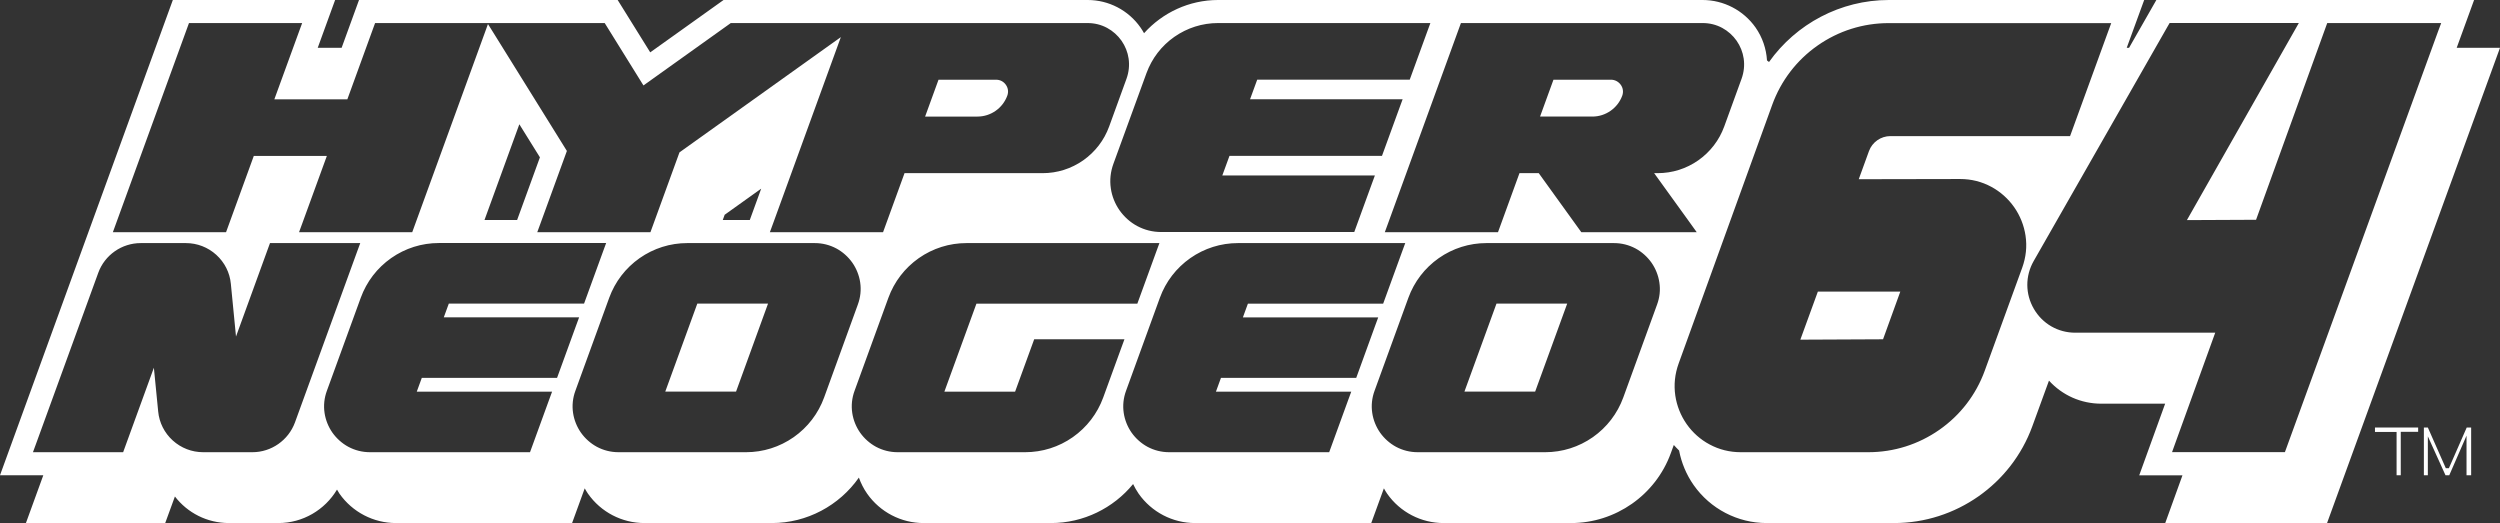 <?xml version="1.0" encoding="utf-8"?>
<!-- Generator: Adobe Illustrator 25.0.0, SVG Export Plug-In . SVG Version: 6.00 Build 0)  -->
<svg version="1.1" id="Layer_1" xmlns="http://www.w3.org/2000/svg" xmlns:xlink="http://www.w3.org/1999/xlink" x="0px" y="0px"
	 viewBox="0 0 3839 803.1" style="enable-background:new 0 0 3839 803.1;" xml:space="preserve">
<rect x="0" y="0" width="3839" height="803.1" fill="#333333" stroke="none"/>
<style type="text/css">
	.st0{fill:#FFFFFF;}
</style>
<g>
	<polygon class="st0" points="3647,663.3 3680.2,663.3 3680.2,729.8 3686.6,729.8 3686.6,663.1 3713.3,663.1 3713.3,656.5 
		3647,656.5 	"/>
	<polygon class="st0" points="3760.5,719 3755.8,719 3728.2,656.5 3722.1,656.5 3722.1,729.8 3728.2,729.8 3728.2,670 3755.3,729.8 
		3761.1,729.8 3787.6,669 3787.6,729.8 3794.7,729.8 3794.7,656.5 3787.9,656.5 	"/>
	<g>
		<path class="st0" d="M2473.9,122.4h-88.4l-20.6,56.6h80.4c20.4,0,38.8-12.9,45.8-32c2.1-5.7,1.3-11.8-2.2-16.7
			S2479.9,122.4,2473.9,122.4z"/>
		<polygon class="st0" points="2248.8,601.3 2357.4,601.3 2406.6,466.2 2298,466.2 		"/>
		<path class="st0" d="M1546.8,146.9c2.1-5.7,1.3-11.8-2.2-16.7c-3.5-5-8.9-7.8-15-7.8h-88.4l-20.6,56.6h80.4
			C1521.5,179,1539.8,166.1,1546.8,146.9z"/>
		<path class="st0" d="M3772.5,73.4L3799.2,0l-487.9,0l-41.9,73.4h-3.6L3292.6,0h-392.2c-74.1,0-142.3,36.7-183.9,95.2
			c-1-0.8-2-1.6-3.1-2.4c-1.1-17.9-7-35.5-17.6-50.6C2677.2,15.8,2646.8,0,2614.5,0h-744.1c-44.1,0-85.2,19.3-113.6,51
			c-1.7-3-3.4-5.9-5.4-8.7C1732.9,15.8,1702.6,0,1670.3,0h-559.2L998.5,80.4L948.5,0H551.3l-26.7,73.4h-36.7L514.6,0H265.4L0,729.8
			h66.5l-26.7,73.4h213.9l14.9-40.8c19.2,25,49.3,40.8,83.1,40.8h75.8c37.3,0,71.4-20.1,90-51.4c1.3,2.1,2.4,4.2,3.8,6.3
			c19.8,28.2,52.2,45.1,86.7,45.1h270.5l19.4-53.3c1.6,2.8,3.2,5.6,5,8.2c19.8,28.3,52.2,45.1,86.7,45.1h195.7
			c53.9,0,103.5-26.9,133.6-69.8c3.1,8.6,7.3,17,12.7,24.7c19.8,28.2,52.2,45.1,86.7,45.1H1614c49.6,0,95.6-22.8,126-59.9
			c2.5,5.1,5.2,10.1,8.5,14.8c19.8,28.2,52.2,45.1,86.7,45.1h270.5l19.4-53.3c1.6,2.8,3.2,5.6,5,8.2c19.8,28.3,52.2,45.1,86.7,45.1
			h195.7c68.3,0,129.9-43.1,153.2-107.3l4.6-12.6c2.6,2.9,5.3,5.8,8.1,8.5c3.6,18.8,11.1,37,22.4,53.1
			c25.6,36.5,67.5,58.3,112.1,58.3h195.8c94.5,0,179.8-59.7,212.1-148.5l25.6-70.2c20.4,22.4,49.1,35.4,80.4,35.4l98,0l-39.8,110
			h66.4l-26.5,73.4h248.5L3839,73.4L3772.5,73.4z M1760.5,112.4c8.3-22.7,23.1-42,42.8-55.8c19.8-13.8,43-21.2,67.1-21.2h312.4h13.7
			l-4.7,12.8l-24.7,67.8l-2.3,6.3h-6.7h-227.5l-11,30.1h220.6h13.7l-4.7,12.8l-24.7,67.8l-2.3,6.3h-6.7H1888l-11,30.1h220.6h13.7
			l-4.7,12.8l-24.7,67.8l-2.3,6.3h-6.7h-289.6c-13.2,0-25.6-3.1-37-9.2c-10.7-5.7-20-14.1-27.1-24.1c-7-10-11.7-21.7-13.4-33.7
			c-1.9-12.8-0.5-25.6,4-37.9L1760.5,112.4z M178,343.7L287.9,41.7l2.3-6.3h6.7h153.4H464l-4.7,12.8l-38,104.3h112.1l40.3-110.8
			l2.3-6.3h6.7h153.4h12.2h1.4h15.7h157.9h5.3l2.8,4.5l56.7,91.3l131.6-94l2.5-1.8h3.1h166.1h7.5h6.7h15.6h348.9
			c10.7,0,20.8,2.5,30.1,7.5c8.7,4.7,16.3,11.5,22,19.6c5.7,8.2,9.5,17.6,10.9,27.4c1.5,10.4,0.4,20.8-3.2,30.9l-26.7,73.5
			c-7.7,21.1-21.5,39-39.8,51.9c-18.4,12.9-40,19.7-62.4,19.7H1389l-30.7,84.4l-2.3,6.3h-6.7h-153.4h-13.7l4.7-12.8L1291.2,57
			L1043.4,234l-42.3,116.3l-2.3,6.3h-6.7H838.6H825l4.7-12.8l40.8-112L757.5,50l-8.2-13.1l-4.1,11.4L635.3,350.3l-2.3,6.3h-6.7
			H472.9h-13.7l4.7-12.8l38-104.3H389.7l-40.3,110.8l-2.3,6.3h-6.7H187h-13.7L178,343.7z M1168.9,289.7l-17.5,48.1h-41.5l2.9-8
			L1168.9,289.7z M794.1,337.8h-50.1l53.5-147l31.6,50.8L794.1,337.8z M387.7,694.4h-75.8c-17.3,0-33.8-6.4-46.6-18
			c-12.8-11.6-20.8-27.4-22.4-44.6l-6.6-67.1l-44.9,123.4l-2.3,6.3h-6.7H64.2H50.6l4.7-12.8l95.6-262.7
			c9.9-27.3,36.1-45.6,65.2-45.6h69.4c17.3,0,33.8,6.4,46.6,18c12.8,11.6,20.8,27.4,22.4,44.6l7.9,80.9l49.9-137.2l2.3-6.3h6.7
			h118.2h13.7l-4.7,12.8l-95.6,262.7C442.9,676,416.7,694.4,387.7,694.4z M857.7,574l-2.3,6.3h-6.7h-201l-7.7,21.1h194.1h13.7
			l-4.7,12.8l-26.9,73.9l-2.3,6.3h-6.7h-239c-11.8,0-23-2.8-33.3-8.3c-9.6-5.2-18-12.7-24.4-21.7c-6.3-9-10.5-19.5-12.1-30.3
			c-1.7-11.5-0.5-23,3.6-34.1L554,457.2c9-24.7,25.2-45.8,46.7-60.9c21.6-15.1,46.9-23.1,73.2-23.1h243.2h13.7l-4.7,12.8l-26.9,73.9
			l-2.3,6.3h-6.7h-201l-7.7,21.1h194.1h13.7l-4.7,12.8L857.7,574z M1265.5,610.4c-9,24.7-25.2,45.8-46.7,60.9
			c-21.6,15.1-46.9,23.1-73.2,23.1H949.8c-11.8,0-23-2.8-33.3-8.3c-9.6-5.2-18-12.7-24.4-21.7c-6.3-9-10.5-19.5-12.1-30.3
			c-1.7-11.5-0.5-23,3.6-34.1l51.9-142.7c9-24.7,25.2-45.8,46.7-60.9c21.6-15.1,46.9-23.1,73.2-23.1h195.7c11.8,0,23,2.8,33.3,8.3
			c9.6,5.2,18,12.7,24.4,21.7c6.3,9,10.5,19.5,12.1,30.3c1.7,11.5,0.5,23-3.6,34.1L1265.5,610.4z M1694.1,610.4
			c-9,24.7-25.2,45.8-46.7,60.9s-46.9,23.1-73.2,23.1h-195.7c-11.8,0-23-2.8-33.3-8.3c-9.6-5.2-18-12.7-24.4-21.7
			c-6.3-9-10.5-19.5-12.1-30.3c-1.7-11.5-0.5-23,3.6-34.1l51.9-142.7c9-24.7,25.2-45.8,46.7-60.9c21.6-15.1,46.9-23.1,73.2-23.1
			h282.6h13.7l-4.7,12.8l-26.9,73.9l-2.3,6.3h-6.7h-240.4l-49.2,135.1h108.6l27-74.1l2.3-6.3h6.7H1713h13.7l-4.7,12.8L1694.1,610.4z
			 M2084.9,574l-2.3,6.3h-6.7h-201l-7.7,21.1h194.1h13.7l-4.7,12.8l-26.9,73.9l-2.3,6.3h-6.7h-239c-11.8,0-23-2.8-33.3-8.3
			c-9.6-5.2-18-12.7-24.4-21.7c-6.3-9-10.5-19.5-12.1-30.3c-1.7-11.5-0.5-23,3.6-34.1l51.9-142.7c9-24.7,25.2-45.8,46.7-60.9
			c21.6-15.1,46.9-23.1,73.2-23.1h243.2h13.7l-4.7,12.8l-26.9,73.9l-2.3,6.3h-6.7h-201l-7.7,21.1h194.1h13.7l-4.7,12.8L2084.9,574z
			 M2544.6,467.7l-51.9,142.7c-9,24.7-25.2,45.8-46.7,60.9c-21.6,15.1-46.9,23.1-73.2,23.1H2177c-11.8,0-23-2.8-33.3-8.3
			c-9.6-5.2-18-12.7-24.4-21.7c-6.3-9-10.5-19.5-12.1-30.3c-1.7-11.5-0.5-23,3.6-34.1l51.9-142.7c9-24.7,25.2-45.8,46.7-60.9
			c21.6-15.1,46.9-23.1,73.2-23.1h195.7c11.8,0,23,2.8,33.3,8.3c9.6,5.2,18,12.7,24.4,21.7c6.3,9,10.5,19.5,12.1,30.3
			C2549.9,445.1,2548.7,456.5,2544.6,467.7z M2433.2,356.6h-4.9l-2.9-4l-62.5-86.7h-29.6l-30.7,84.4l-2.3,6.3h-6.7h-153.4h-13.7
			l4.7-12.8l109.9-302.1l2.3-6.3h6.7h364.5c10.7,0,20.8,2.5,30.1,7.5c8.7,4.7,16.3,11.5,22,19.6c5.7,8.2,9.5,17.6,10.9,27.4
			c1.5,10.4,0.4,20.8-3.2,30.9l-26.7,73.5c-7.7,21.1-21.5,39-39.8,51.9c-18.4,12.9-40,19.7-62.4,19.7h-5.4l54.5,75.5l10.9,15.2
			h-18.7H2433.2z M3105.3,411.1l-57.5,158.1c-13.4,36.9-37.5,68.3-69.7,90.8c-32.2,22.5-69.9,34.4-109.2,34.4h-195.8
			c-17.1,0-33.2-4-48-12c-13.9-7.4-26-18.2-35.1-31.2s-15.1-28.1-17.4-43.7c-2.4-16.6-0.7-33.1,5.1-49.2L2721.4,161
			c13.4-37,37.5-68.5,69.6-91c32.2-22.6,70-34.5,109.3-34.5h328h13.7l-4.7,12.8l-56.2,154.4l-2.3,6.3h-6.7l-269.2,0
			c-14.7,0-27.9,9.3-32.9,23l-15.7,43.2l155.4-0.3h0.2c17.1,0,33.2,4,48,12c13.9,7.5,26,18.3,35.1,31.3c9.1,13,15.1,28.1,17.4,43.7
			C3112.9,378.5,3111.1,395,3105.3,411.1z M3743.9,48.2l-232.9,639.8l-2.3,6.3h-6.7h-153h-13.6l4.6-12.8l61.7-170.6l-214.9,0
			c-26.5,0-50.3-13.7-63.6-36.6c-13.3-22.9-13.4-50.4-0.3-73.4l206-360.8l2.8-4.8h5.6h176.4h16.4l-8.1,14.3l-163.8,288.4l106.2-0.5
			l107-295.8l2.3-6.3h6.7H3735h13.7L3743.9,48.2z"/>
		<polygon class="st0" points="1021.6,601.3 1130.3,601.3 1179.4,466.2 1070.8,466.2 		"/>
		<polygon class="st0" points="2764.6,521.6 2891.6,521 2918.1,447.8 2791.5,447.8 		"/>
	</g>
</g>
</svg>
